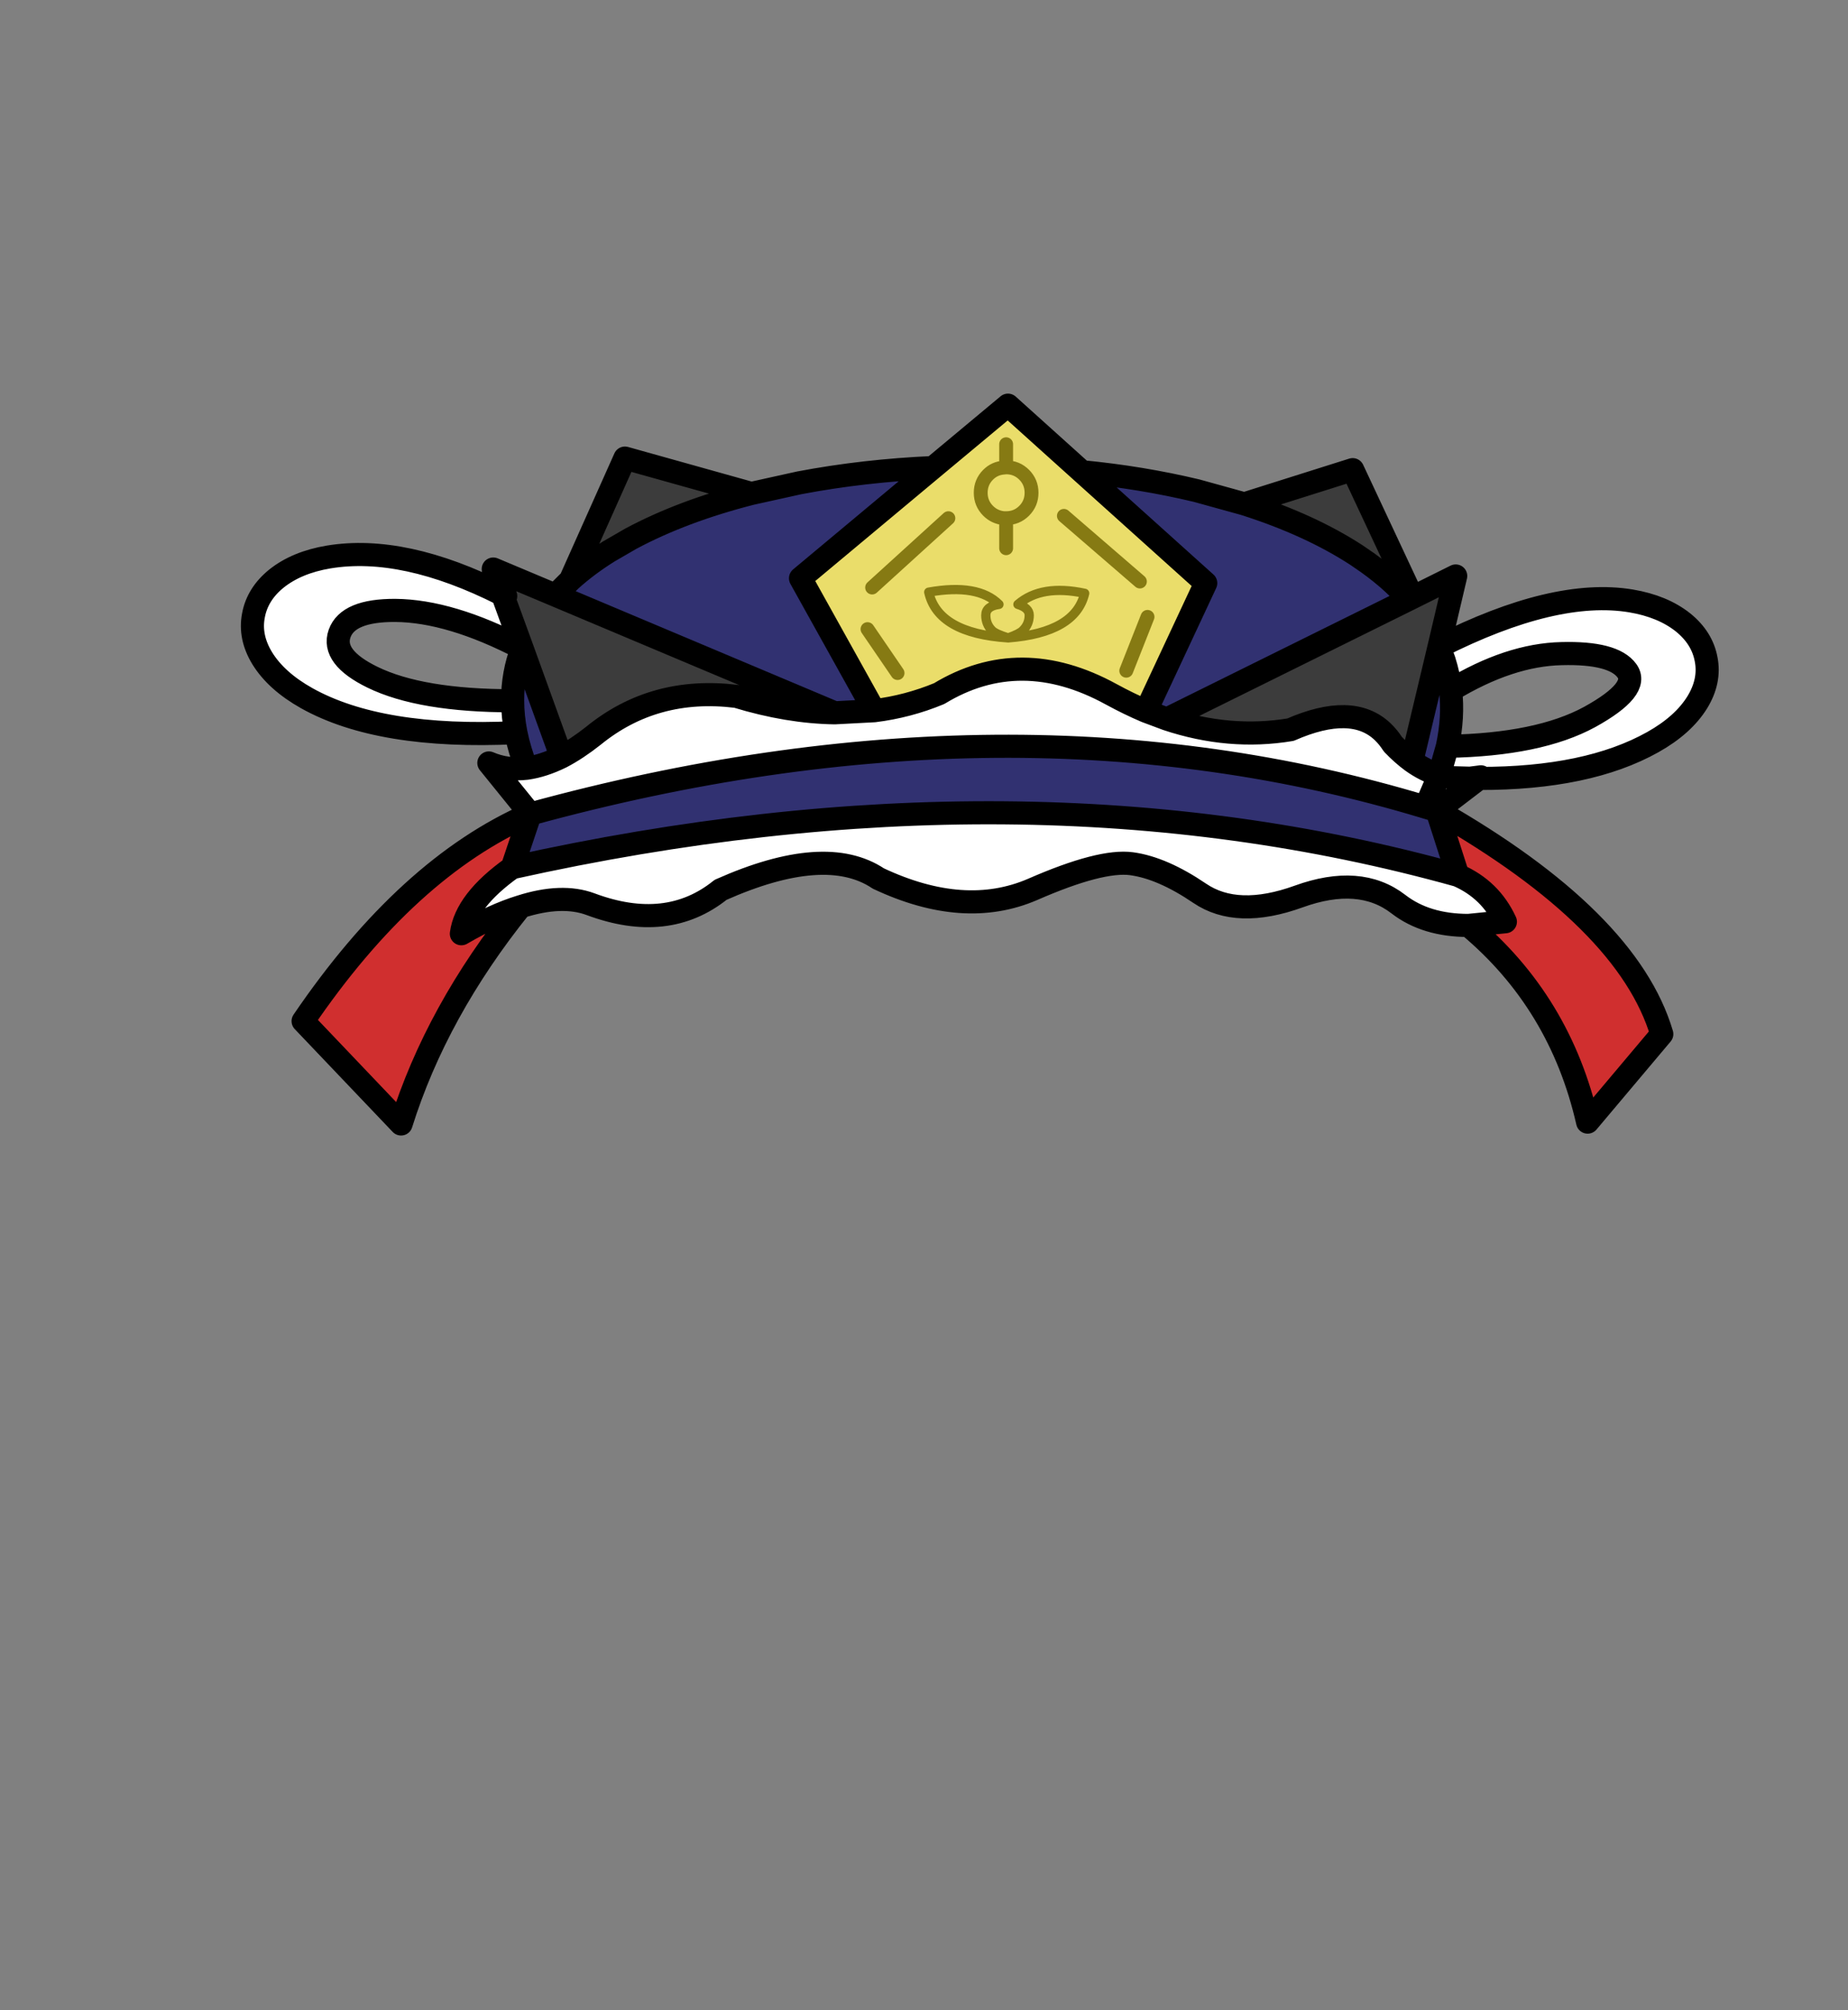 <?xml version="1.0" encoding="UTF-8" standalone="no"?>
<svg xmlns:xlink="http://www.w3.org/1999/xlink" height="434.9px" width="399.95px" xmlns="http://www.w3.org/2000/svg">
  <rect width="100%" height="100%" fill="#808080" stroke="none"/>
  <g transform="matrix(1, 0, 0, 1, 210.75, 443.1)">
    <use height="160.5" transform="matrix(1.0, 0.0, 0.0, 1.0, -158.6, -357.95)" width="319.8" xlink:href="#shape0"/>
  </g>
  <defs>
    <g id="shape0" transform="matrix(1, 0, 0, 1, 158.6, 357.95)">
      <path d="M103.2 -293.75 Q102.8 -297.05 101.8 -300.2 L100.7 -303.2 Q125.75 -315.85 142.25 -313.1 149.1 -311.95 153.5 -308.45 157.65 -305.1 158.5 -300.45 159.4 -295.8 156.6 -291.2 153.55 -286.25 146.95 -282.55 132.85 -274.65 109.35 -274.7 L109.75 -275.05 107.4 -274.75 103.7 -274.85 103.4 -274.85 100.75 -275.45 97.75 -268.5 Q8.2 -295.55 -96.0 -267.0 L-104.95 -278.05 Q-101.1 -276.4 -96.8 -276.9 -93.2 -277.4 -89.25 -279.35 -85.9 -281.1 -82.3 -283.95 -69.15 -294.65 -51.35 -292.45 -40.2 -289.05 -30.1 -288.9 L-21.55 -289.35 Q-14.25 -290.25 -7.5 -293.05 10.05 -303.7 29.75 -292.9 33.5 -290.85 37.25 -289.25 L41.8 -287.55 Q55.3 -283.05 68.55 -285.25 81.9 -291.1 88.5 -284.8 89.7 -283.65 90.7 -282.1 92.7 -280.0 94.8 -278.45 97.65 -276.4 100.75 -275.45 L102.5 -281.65 Q122.3 -282.0 133.3 -288.0 144.25 -294.05 141.35 -298.0 138.45 -302.0 127.2 -301.7 115.9 -301.45 103.2 -293.75 M107.05 -242.9 Q97.85 -242.9 91.9 -247.5 83.55 -253.95 70.3 -249.15 57.0 -244.35 48.9 -249.85 40.8 -255.35 34.15 -256.25 27.5 -257.15 12.75 -250.7 -2.05 -244.3 -20.65 -253.05 -32.1 -260.7 -54.8 -250.6 -66.35 -241.3 -82.95 -247.5 -89.15 -249.8 -98.1 -246.95 -103.95 -245.15 -110.9 -241.1 -109.95 -248.25 -99.9 -255.4 10.65 -279.95 104.75 -253.75 111.85 -250.65 115.05 -243.7 L107.05 -242.9 M-99.1 -284.6 Q-128.5 -283.2 -144.35 -292.05 -150.95 -295.75 -154.0 -300.7 -156.8 -305.3 -155.9 -309.95 -155.05 -314.6 -150.9 -317.95 -146.5 -321.45 -139.65 -322.6 -123.4 -325.3 -102.0 -314.5 L-97.75 -302.85 Q-113.3 -310.95 -125.2 -311.05 -135.45 -311.1 -137.25 -306.05 -139.05 -300.95 -130.15 -296.6 -119.7 -291.5 -99.8 -291.5 -99.8 -288.15 -99.1 -284.6" fill="#ffffff" fill-rule="evenodd" stroke="none"/>
      <path d="M100.7 -303.2 L101.8 -300.2 Q102.8 -297.05 103.2 -293.75 103.85 -287.95 102.5 -281.65 L100.75 -275.45 Q97.65 -276.4 94.8 -278.45 L100.7 -303.2 M58.55 -334.1 Q72.7 -329.6 82.85 -323.0 L83.65 -322.45 Q89.85 -318.3 94.15 -313.45 L41.8 -287.55 37.25 -289.25 50.2 -316.95 23.4 -341.05 Q36.35 -339.8 48.25 -336.95 L58.55 -334.1 M-96.8 -276.9 Q-98.35 -280.85 -99.1 -284.6 -99.8 -288.15 -99.8 -291.5 -99.85 -297.4 -97.75 -302.85 L-89.25 -279.35 Q-93.2 -277.4 -96.8 -276.9 M-90.55 -314.35 L-87.3 -317.6 Q-83.65 -320.9 -79.0 -323.8 L-74.25 -326.55 Q-63.05 -332.55 -48.15 -336.35 L-37.75 -338.65 Q-23.75 -341.3 -8.8 -341.95 L-37.5 -318.0 -21.55 -289.35 -30.1 -288.9 -90.55 -314.35 M97.75 -268.5 L100.25 -267.75 104.75 -253.75 Q10.65 -279.95 -99.9 -255.4 L-96.0 -267.0 Q8.2 -295.55 97.75 -268.5" fill="#313171" fill-rule="evenodd" stroke="none"/>
      <path d="M100.7 -303.2 L94.8 -278.45 Q92.7 -280.0 90.7 -282.1 89.7 -283.65 88.5 -284.8 81.9 -291.1 68.55 -285.25 55.3 -283.05 41.8 -287.55 L94.15 -313.45 Q89.85 -318.3 83.65 -322.45 L82.85 -323.0 Q72.7 -329.6 58.55 -334.1 L82.0 -341.5 94.95 -313.85 104.3 -318.5 100.7 -303.2 M94.95 -313.85 L94.15 -313.45 94.95 -313.85 M-102.0 -314.5 L-104.0 -320.0 -90.55 -314.35 -30.1 -288.9 Q-40.2 -289.05 -51.35 -292.45 -69.15 -294.65 -82.3 -283.95 -85.9 -281.1 -89.25 -279.35 L-97.75 -302.85 -102.0 -314.5 -101.3 -314.15 -102.0 -314.5 M-87.3 -317.6 L-75.5 -344.0 -48.15 -336.35 Q-63.05 -332.55 -74.25 -326.55 L-79.0 -323.8 Q-83.65 -320.9 -87.3 -317.6" fill="#3c3c3c" fill-rule="evenodd" stroke="none"/>
      <path d="M-8.8 -341.95 L7.4 -355.45 23.4 -341.05 50.2 -316.95 37.25 -289.25 Q33.5 -290.85 29.75 -292.9 10.05 -303.7 -7.5 -293.05 -14.25 -290.25 -21.55 -289.35 L-37.5 -318.0 -8.8 -341.95 M7.0 -342.0 L6.5 -341.95 Q4.5 -341.8 3.1 -340.4 1.5 -338.8 1.5 -336.5 1.5 -334.2 3.1 -332.6 4.5 -331.2 6.5 -331.0 L7.0 -331.0 Q9.3 -331.0 10.9 -332.6 12.5 -334.2 12.5 -336.5 12.5 -338.8 10.9 -340.4 9.3 -342.0 7.0 -342.0 L7.0 -347.0 7.0 -342.0 Q9.3 -342.0 10.9 -340.4 12.5 -338.8 12.5 -336.5 12.5 -334.2 10.9 -332.6 9.3 -331.0 7.0 -331.0 L7.0 -324.5 7.0 -331.0 6.5 -331.0 Q4.5 -331.2 3.1 -332.6 1.5 -334.2 1.5 -336.5 1.5 -338.8 3.1 -340.4 4.5 -341.8 6.5 -341.95 L7.0 -342.0 M7.45 -305.1 Q4.7 -305.95 3.95 -306.7 2.6 -308.05 2.6 -310.0 2.6 -311.95 5.45 -312.35 0.9 -316.9 -9.75 -315.0 -7.75 -306.1 7.45 -305.1 22.0 -306.25 24.0 -314.75 14.65 -316.75 9.55 -312.35 12.0 -311.6 12.0 -310.0 12.0 -308.05 10.6 -306.7 9.95 -306.0 7.45 -305.1 9.95 -306.0 10.6 -306.7 12.0 -308.05 12.0 -310.0 12.0 -311.6 9.55 -312.35 14.65 -316.75 24.0 -314.75 22.0 -306.25 7.45 -305.1 -7.75 -306.1 -9.75 -315.0 0.9 -316.9 5.45 -312.35 2.6 -311.95 2.6 -310.0 2.6 -308.05 3.95 -306.7 4.7 -305.95 7.45 -305.1 M35.95 -317.3 L19.5 -331.5 35.95 -317.3 M33.0 -298.0 L37.6 -309.65 33.0 -298.0 M-16.5 -297.5 L-23.0 -307.0 -16.5 -297.5 M-5.5 -331.0 L-22.0 -316.0 -5.5 -331.0" fill="#eadd6a" fill-rule="evenodd" stroke="none"/>
      <path d="M100.25 -267.75 Q141.55 -244.2 148.9 -219.4 L132.85 -200.35 Q126.95 -226.3 107.05 -242.9 L115.05 -243.7 Q111.85 -250.65 104.75 -253.75 L100.25 -267.75 M-98.1 -246.95 Q-116.3 -224.35 -123.95 -199.95 L-145.15 -222.2 Q-122.55 -255.4 -96.0 -267.0 L-99.9 -255.4 Q-109.95 -248.25 -110.9 -241.1 -103.95 -245.15 -98.1 -246.95" fill="#d02f2f" fill-rule="evenodd" stroke="none"/>
      <path d="M103.2 -293.75 Q102.8 -297.05 101.8 -300.2 L100.7 -303.2 94.8 -278.45 Q97.65 -276.4 100.75 -275.45 L102.5 -281.65 Q103.85 -287.95 103.2 -293.75 115.9 -301.45 127.2 -301.7 138.45 -302.0 141.35 -298.0 144.25 -294.05 133.3 -288.0 122.3 -282.0 102.5 -281.65 M58.55 -334.1 L82.0 -341.5 94.95 -313.85 104.3 -318.5 100.7 -303.2 Q125.75 -315.85 142.25 -313.1 149.1 -311.95 153.5 -308.45 157.65 -305.1 158.5 -300.45 159.4 -295.8 156.6 -291.2 153.55 -286.25 146.95 -282.55 132.85 -274.65 109.35 -274.7 L100.25 -267.75 Q141.55 -244.2 148.9 -219.4 L132.85 -200.35 Q126.95 -226.3 107.05 -242.9 97.85 -242.9 91.9 -247.5 83.55 -253.95 70.3 -249.15 57.0 -244.35 48.9 -249.85 40.8 -255.35 34.15 -256.25 27.5 -257.15 12.75 -250.7 -2.05 -244.3 -20.65 -253.05 -32.1 -260.7 -54.8 -250.6 -66.35 -241.3 -82.95 -247.5 -89.15 -249.8 -98.1 -246.95 -116.3 -224.35 -123.95 -199.95 L-145.15 -222.2 Q-122.55 -255.4 -96.0 -267.0 L-104.95 -278.05 Q-101.1 -276.4 -96.8 -276.9 -98.35 -280.85 -99.1 -284.6 -128.5 -283.2 -144.35 -292.05 -150.95 -295.75 -154.0 -300.7 -156.8 -305.3 -155.9 -309.95 -155.05 -314.6 -150.9 -317.95 -146.5 -321.45 -139.65 -322.6 -123.4 -325.3 -102.0 -314.5 L-104.0 -320.0 -90.55 -314.35 -87.3 -317.6 -75.5 -344.0 -48.15 -336.35 -37.75 -338.65 Q-23.75 -341.3 -8.8 -341.95 L7.4 -355.45 23.4 -341.05 Q36.35 -339.8 48.25 -336.95 L58.55 -334.1 Q72.7 -329.6 82.85 -323.0 L83.65 -322.45 Q89.85 -318.3 94.15 -313.45 L41.8 -287.55 Q55.3 -283.05 68.55 -285.25 81.9 -291.1 88.5 -284.8 89.7 -283.65 90.7 -282.1 92.7 -280.0 94.8 -278.45 M94.15 -313.45 L94.95 -313.85 M37.25 -289.25 L50.2 -316.95 23.4 -341.05 M37.25 -289.25 Q33.5 -290.85 29.75 -292.9 10.05 -303.7 -7.5 -293.05 -14.25 -290.25 -21.55 -289.35 L-30.1 -288.9 Q-40.2 -289.05 -51.35 -292.45 -69.15 -294.65 -82.3 -283.95 -85.9 -281.1 -89.25 -279.35 -93.2 -277.4 -96.8 -276.9 M41.8 -287.55 L37.25 -289.25 M109.35 -274.7 L107.4 -274.75 103.7 -274.85 103.4 -274.85 100.75 -275.45 97.75 -268.5 100.25 -267.75 104.75 -253.75 Q111.85 -250.65 115.05 -243.7 L107.05 -242.9 M109.35 -274.7 L109.75 -275.05 107.4 -274.75 M-87.3 -317.6 Q-83.65 -320.9 -79.0 -323.8 L-74.25 -326.55 Q-63.05 -332.55 -48.15 -336.35 M-21.55 -289.35 L-37.5 -318.0 -8.8 -341.95 M-97.75 -302.85 Q-113.3 -310.95 -125.2 -311.05 -135.45 -311.1 -137.25 -306.05 -139.05 -300.95 -130.15 -296.6 -119.7 -291.5 -99.8 -291.5 -99.85 -297.4 -97.75 -302.85 L-102.0 -314.5 -101.3 -314.15 M-99.8 -291.5 Q-99.8 -288.15 -99.1 -284.6 M-96.0 -267.0 L-99.9 -255.4 Q10.65 -279.95 104.75 -253.75 M-98.1 -246.95 Q-103.95 -245.15 -110.9 -241.1 -109.95 -248.25 -99.9 -255.4 M-89.25 -279.35 L-97.75 -302.85 M-90.55 -314.35 L-30.1 -288.9 M97.75 -268.5 Q8.2 -295.55 -96.0 -267.0" fill="none" stroke="#000000" stroke-linecap="round" stroke-linejoin="round" stroke-width="5.0"/>
      <path d="M7.0 -347.0 L7.0 -342.0 Q9.3 -342.0 10.9 -340.4 12.5 -338.8 12.5 -336.5 12.5 -334.2 10.9 -332.6 9.3 -331.0 7.0 -331.0 L7.0 -324.5 M7.0 -331.0 L6.5 -331.0 Q4.5 -331.2 3.1 -332.6 1.5 -334.2 1.5 -336.5 1.5 -338.8 3.1 -340.4 4.5 -341.8 6.5 -341.95 L7.0 -342.0 M37.6 -309.65 L33.0 -298.0 M19.5 -331.5 L35.95 -317.3 M-22.0 -316.0 L-5.5 -331.0 M-23.0 -307.0 L-16.5 -297.5" fill="none" stroke="#867a13" stroke-linecap="round" stroke-linejoin="round" stroke-width="3.0"/>
      <path d="M7.45 -305.1 Q9.95 -306.0 10.6 -306.7 12.0 -308.05 12.0 -310.0 12.0 -311.6 9.55 -312.35 14.65 -316.75 24.0 -314.75 22.0 -306.25 7.45 -305.1 -7.75 -306.1 -9.75 -315.0 0.9 -316.9 5.45 -312.35 2.6 -311.95 2.6 -310.0 2.6 -308.05 3.95 -306.7 4.7 -305.95 7.45 -305.1" fill="none" stroke="#867a13" stroke-linecap="round" stroke-linejoin="round" stroke-width="2.0"/>
    </g>
  </defs>
</svg>

